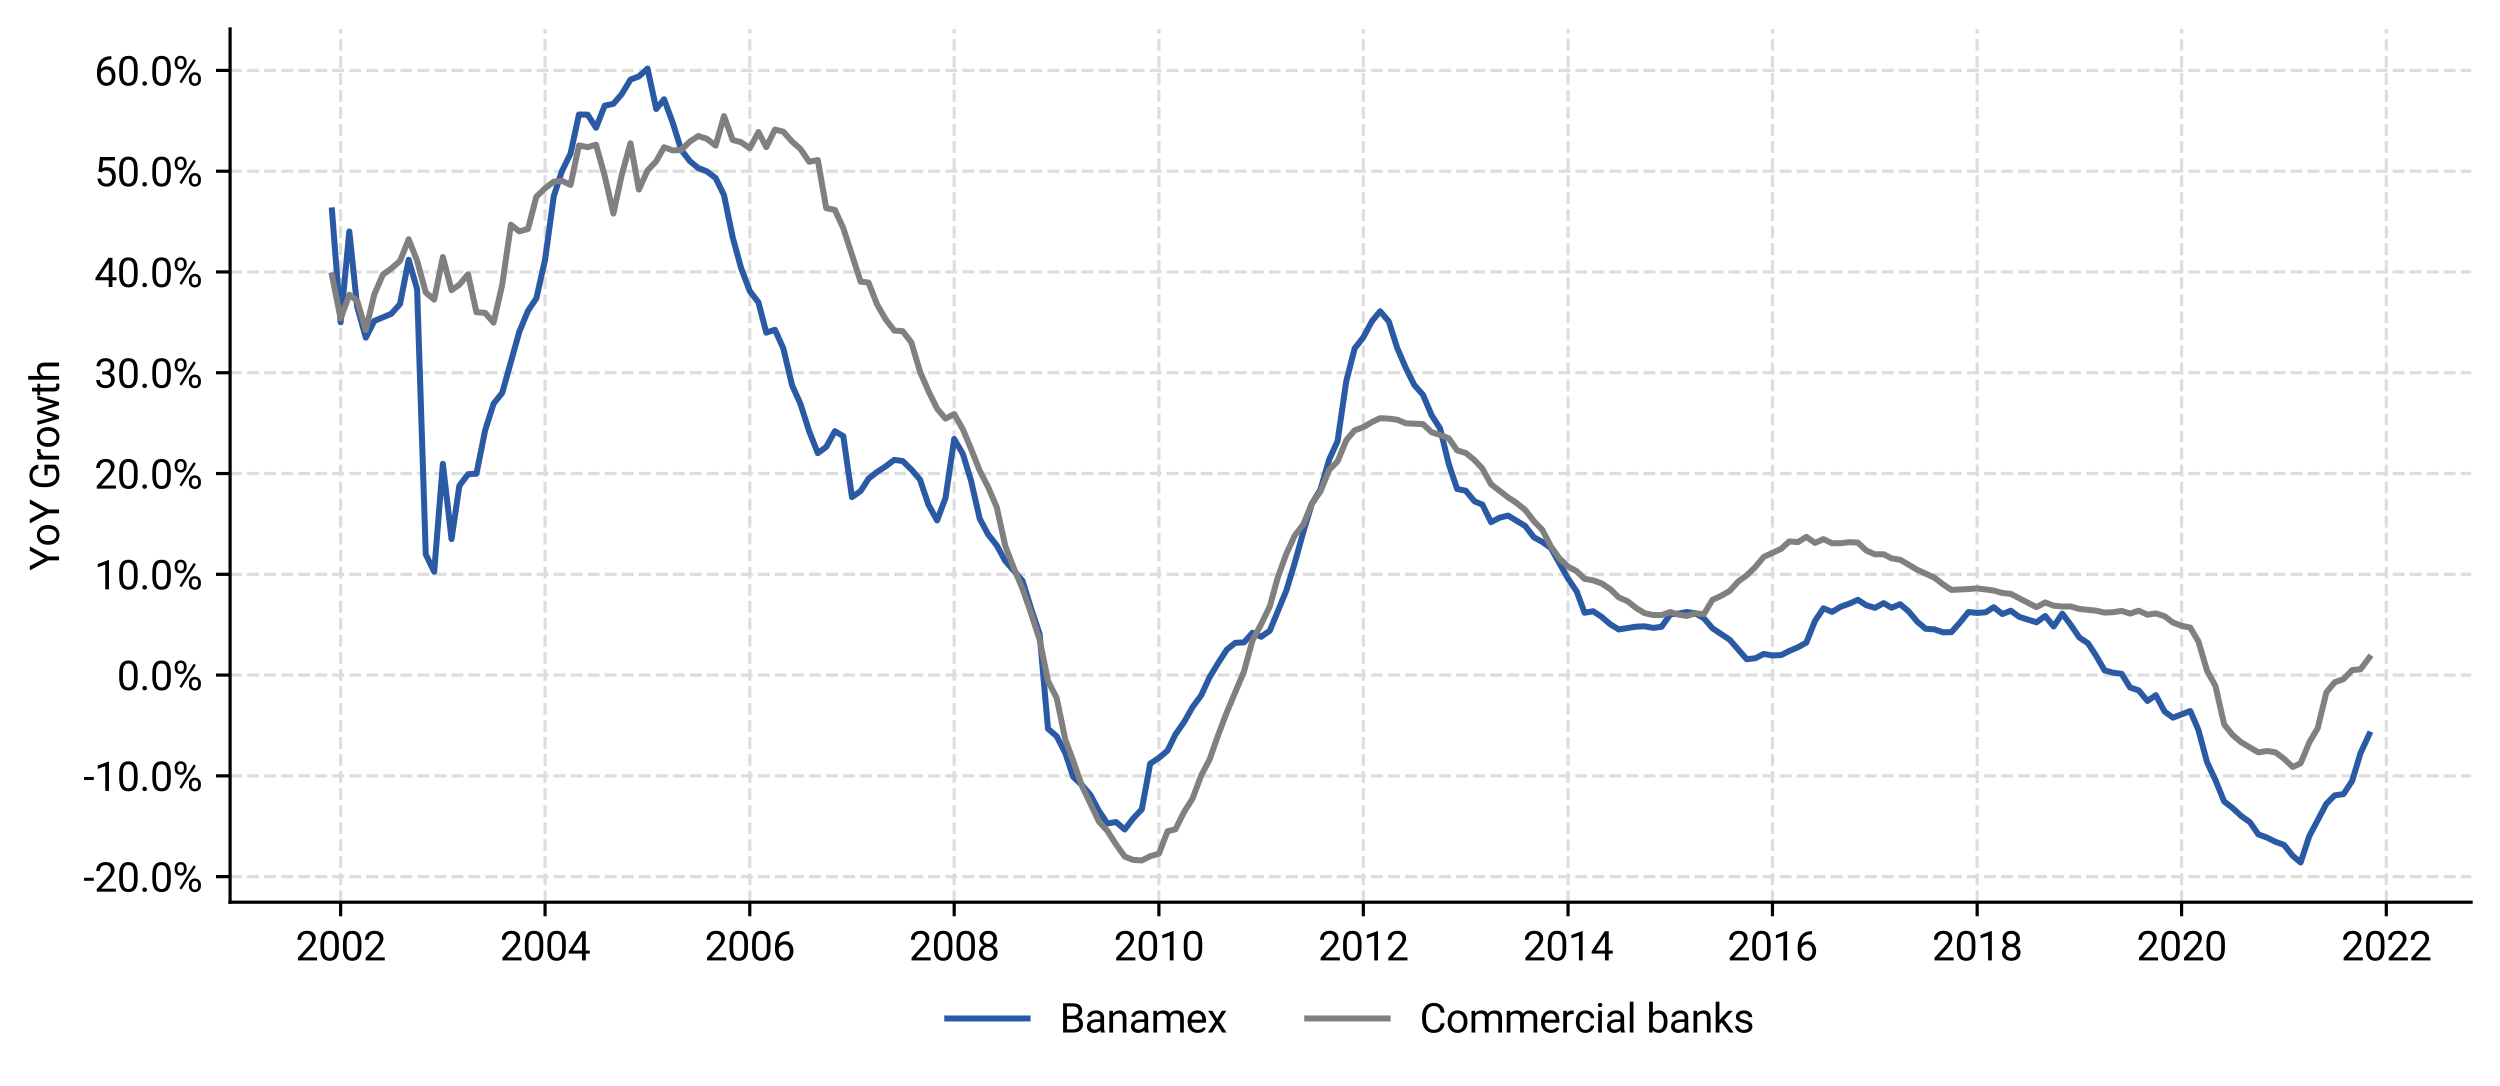 <?xml version="1.0" encoding="utf-8" standalone="no"?>
<!DOCTYPE svg PUBLIC "-//W3C//DTD SVG 1.1//EN"
  "http://www.w3.org/Graphics/SVG/1.1/DTD/svg11.dtd">
<svg xmlns:xlink="http://www.w3.org/1999/xlink" width="622.494pt" height="270.328pt" viewBox="0 0 622.494 270.328" xmlns="http://www.w3.org/2000/svg" version="1.1">
 <defs>
  <style type="text/css">*{stroke-linejoin: round; stroke-linecap: butt}</style>
 </defs>
 <g id="figure_1">
  <g id="patch_1">
   <path d="M 0 270.328 
L 622.494 270.328 
L 622.494 0 
L 0 0 
z
" style="fill: #ffffff"/>
  </g>
  <g id="axes_1">
   <g id="patch_2">
    <path d="M 57.294 224.64 
L 615.294 224.64 
L 615.294 7.2 
L 57.294 7.2 
z
" style="fill: #ffffff"/>
   </g>
   <g id="matplotlib.axis_1">
    <g id="xtick_1">
     <g id="line2d_1">
      <path d="M 84.819 224.64 
L 84.819 7.2 
" clip-path="url(#p7d05418f7d)" style="fill: none; stroke-dasharray: 2.96,1.28; stroke-dashoffset: 0; stroke: #dddddd; stroke-width: 0.8"/>
     </g>
     <g id="line2d_2">
      <defs>
       <path id="m2161a1b600" d="M 0 0 
L 0 3.5 
" style="stroke: #000000; stroke-width: 0.8"/>
      </defs>
      <g>
       <use xlink:href="#m2161a1b600" x="84.819" y="224.64" style="stroke: #000000; stroke-width: 0.8"/>
      </g>
     </g>
     <g id="text_1">
      <!-- 2002 -->
      <g transform="translate(73.588 239.14)scale(0.1 -0.1)">
       <defs>
        <path id="Roboto-Regular-32" d="M 3359 0 
L 378 0 
L 378 416 
L 1953 2166 
Q 2303 2563 2436 2811 
Q 2569 3059 2569 3325 
Q 2569 3681 2353 3909 
Q 2138 4138 1778 4138 
Q 1347 4138 1108 3892 
Q 869 3647 869 3209 
L 291 3209 
Q 291 3838 695 4225 
Q 1100 4613 1778 4613 
Q 2413 4613 2781 4280 
Q 3150 3947 3150 3394 
Q 3150 2722 2294 1794 
L 1075 472 
L 3359 472 
L 3359 0 
z
" transform="scale(0.016)"/>
        <path id="Roboto-Regular-30" d="M 3231 1941 
Q 3231 925 2884 431 
Q 2538 -63 1800 -63 
Q 1072 -63 722 420 
Q 372 903 359 1863 
L 359 2634 
Q 359 3638 706 4125 
Q 1053 4613 1794 4613 
Q 2528 4613 2875 4142 
Q 3222 3672 3231 2691 
L 3231 1941 
z
M 2653 2731 
Q 2653 3466 2447 3802 
Q 2241 4138 1794 4138 
Q 1350 4138 1147 3803 
Q 944 3469 938 2775 
L 938 1850 
Q 938 1113 1152 761 
Q 1366 409 1800 409 
Q 2228 409 2436 740 
Q 2644 1072 2653 1784 
L 2653 2731 
z
" transform="scale(0.016)"/>
       </defs>
       <use xlink:href="#Roboto-Regular-32"/>
       <use xlink:href="#Roboto-Regular-30" x="56.152"/>
       <use xlink:href="#Roboto-Regular-30" x="112.305"/>
       <use xlink:href="#Roboto-Regular-32" x="168.457"/>
      </g>
     </g>
    </g>
    <g id="xtick_2">
     <g id="line2d_3">
      <path d="M 135.721 224.64 
L 135.721 7.2 
" clip-path="url(#p7d05418f7d)" style="fill: none; stroke-dasharray: 2.96,1.28; stroke-dashoffset: 0; stroke: #dddddd; stroke-width: 0.8"/>
     </g>
     <g id="line2d_4">
      <g>
       <use xlink:href="#m2161a1b600" x="135.721" y="224.64" style="stroke: #000000; stroke-width: 0.8"/>
      </g>
     </g>
     <g id="text_2">
      <!-- 2004 -->
      <g transform="translate(124.489 239.14)scale(0.1 -0.1)">
       <defs>
        <path id="Roboto-Regular-34" d="M 2819 1528 
L 3450 1528 
L 3450 1056 
L 2819 1056 
L 2819 0 
L 2238 0 
L 2238 1056 
L 166 1056 
L 166 1397 
L 2203 4550 
L 2819 4550 
L 2819 1528 
z
M 822 1528 
L 2238 1528 
L 2238 3759 
L 2169 3634 
L 822 1528 
z
" transform="scale(0.016)"/>
       </defs>
       <use xlink:href="#Roboto-Regular-32"/>
       <use xlink:href="#Roboto-Regular-30" x="56.152"/>
       <use xlink:href="#Roboto-Regular-30" x="112.305"/>
       <use xlink:href="#Roboto-Regular-34" x="168.457"/>
      </g>
     </g>
    </g>
    <g id="xtick_3">
     <g id="line2d_5">
      <path d="M 186.692 224.64 
L 186.692 7.2 
" clip-path="url(#p7d05418f7d)" style="fill: none; stroke-dasharray: 2.96,1.28; stroke-dashoffset: 0; stroke: #dddddd; stroke-width: 0.8"/>
     </g>
     <g id="line2d_6">
      <g>
       <use xlink:href="#m2161a1b600" x="186.692" y="224.64" style="stroke: #000000; stroke-width: 0.8"/>
      </g>
     </g>
     <g id="text_3">
      <!-- 2006 -->
      <g transform="translate(175.461 239.14)scale(0.1 -0.1)">
       <defs>
        <path id="Roboto-Regular-36" d="M 2647 4553 
L 2647 4063 
L 2541 4063 
Q 1866 4050 1466 3662 
Q 1066 3275 1003 2572 
Q 1363 2984 1984 2984 
Q 2578 2984 2933 2565 
Q 3288 2147 3288 1484 
Q 3288 781 2905 359 
Q 2522 -63 1878 -63 
Q 1225 -63 819 439 
Q 413 941 413 1731 
L 413 1953 
Q 413 3209 948 3873 
Q 1484 4538 2544 4553 
L 2647 4553 
z
M 1888 2503 
Q 1591 2503 1341 2325 
Q 1091 2147 994 1878 
L 994 1666 
Q 994 1103 1247 759 
Q 1500 416 1878 416 
Q 2269 416 2492 703 
Q 2716 991 2716 1456 
Q 2716 1925 2489 2214 
Q 2263 2503 1888 2503 
z
" transform="scale(0.016)"/>
       </defs>
       <use xlink:href="#Roboto-Regular-32"/>
       <use xlink:href="#Roboto-Regular-30" x="56.152"/>
       <use xlink:href="#Roboto-Regular-30" x="112.305"/>
       <use xlink:href="#Roboto-Regular-36" x="168.457"/>
      </g>
     </g>
    </g>
    <g id="xtick_4">
     <g id="line2d_7">
      <path d="M 237.593 224.64 
L 237.593 7.2 
" clip-path="url(#p7d05418f7d)" style="fill: none; stroke-dasharray: 2.96,1.28; stroke-dashoffset: 0; stroke: #dddddd; stroke-width: 0.8"/>
     </g>
     <g id="line2d_8">
      <g>
       <use xlink:href="#m2161a1b600" x="237.593" y="224.64" style="stroke: #000000; stroke-width: 0.8"/>
      </g>
     </g>
     <g id="text_4">
      <!-- 2008 -->
      <g transform="translate(226.362 239.14)scale(0.1 -0.1)">
       <defs>
        <path id="Roboto-Regular-38" d="M 3138 3363 
Q 3138 3022 2958 2756 
Q 2778 2491 2472 2341 
Q 2828 2188 3036 1894 
Q 3244 1600 3244 1228 
Q 3244 638 2845 287 
Q 2447 -63 1797 -63 
Q 1141 -63 745 289 
Q 350 641 350 1228 
Q 350 1597 551 1894 
Q 753 2191 1109 2344 
Q 806 2494 631 2759 
Q 456 3025 456 3363 
Q 456 3938 825 4275 
Q 1194 4613 1797 4613 
Q 2397 4613 2767 4275 
Q 3138 3938 3138 3363 
z
M 2666 1241 
Q 2666 1622 2423 1862 
Q 2181 2103 1790 2103 
Q 1400 2103 1164 1865 
Q 928 1628 928 1240 
Q 928 853 1158 631 
Q 1388 409 1797 409 
Q 2203 409 2434 632 
Q 2666 856 2666 1241 
z
M 1797 4138 
Q 1456 4138 1245 3927 
Q 1034 3716 1034 3353 
Q 1034 3006 1242 2792 
Q 1450 2578 1797 2578 
Q 2144 2578 2351 2792 
Q 2559 3006 2559 3353 
Q 2559 3700 2343 3919 
Q 2128 4138 1797 4138 
z
" transform="scale(0.016)"/>
       </defs>
       <use xlink:href="#Roboto-Regular-32"/>
       <use xlink:href="#Roboto-Regular-30" x="56.152"/>
       <use xlink:href="#Roboto-Regular-30" x="112.305"/>
       <use xlink:href="#Roboto-Regular-38" x="168.457"/>
      </g>
     </g>
    </g>
    <g id="xtick_5">
     <g id="line2d_9">
      <path d="M 288.565 224.64 
L 288.565 7.2 
" clip-path="url(#p7d05418f7d)" style="fill: none; stroke-dasharray: 2.96,1.28; stroke-dashoffset: 0; stroke: #dddddd; stroke-width: 0.8"/>
     </g>
     <g id="line2d_10">
      <g>
       <use xlink:href="#m2161a1b600" x="288.565" y="224.64" style="stroke: #000000; stroke-width: 0.8"/>
      </g>
     </g>
     <g id="text_5">
      <!-- 2010 -->
      <g transform="translate(277.334 239.14)scale(0.1 -0.1)">
       <defs>
        <path id="Roboto-Regular-31" d="M 2278 0 
L 1697 0 
L 1697 3853 
L 531 3425 
L 531 3950 
L 2188 4572 
L 2278 4572 
L 2278 0 
z
" transform="scale(0.016)"/>
       </defs>
       <use xlink:href="#Roboto-Regular-32"/>
       <use xlink:href="#Roboto-Regular-30" x="56.152"/>
       <use xlink:href="#Roboto-Regular-31" x="112.305"/>
       <use xlink:href="#Roboto-Regular-30" x="168.457"/>
      </g>
     </g>
    </g>
    <g id="xtick_6">
     <g id="line2d_11">
      <path d="M 339.466 224.64 
L 339.466 7.2 
" clip-path="url(#p7d05418f7d)" style="fill: none; stroke-dasharray: 2.96,1.28; stroke-dashoffset: 0; stroke: #dddddd; stroke-width: 0.8"/>
     </g>
     <g id="line2d_12">
      <g>
       <use xlink:href="#m2161a1b600" x="339.466" y="224.64" style="stroke: #000000; stroke-width: 0.8"/>
      </g>
     </g>
     <g id="text_6">
      <!-- 2012 -->
      <g transform="translate(328.235 239.14)scale(0.1 -0.1)">
       <use xlink:href="#Roboto-Regular-32"/>
       <use xlink:href="#Roboto-Regular-30" x="56.152"/>
       <use xlink:href="#Roboto-Regular-31" x="112.305"/>
       <use xlink:href="#Roboto-Regular-32" x="168.457"/>
      </g>
     </g>
    </g>
    <g id="xtick_7">
     <g id="line2d_13">
      <path d="M 390.438 224.64 
L 390.438 7.2 
" clip-path="url(#p7d05418f7d)" style="fill: none; stroke-dasharray: 2.96,1.28; stroke-dashoffset: 0; stroke: #dddddd; stroke-width: 0.8"/>
     </g>
     <g id="line2d_14">
      <g>
       <use xlink:href="#m2161a1b600" x="390.438" y="224.64" style="stroke: #000000; stroke-width: 0.8"/>
      </g>
     </g>
     <g id="text_7">
      <!-- 2014 -->
      <g transform="translate(379.206 239.14)scale(0.1 -0.1)">
       <use xlink:href="#Roboto-Regular-32"/>
       <use xlink:href="#Roboto-Regular-30" x="56.152"/>
       <use xlink:href="#Roboto-Regular-31" x="112.305"/>
       <use xlink:href="#Roboto-Regular-34" x="168.457"/>
      </g>
     </g>
    </g>
    <g id="xtick_8">
     <g id="line2d_15">
      <path d="M 441.339 224.64 
L 441.339 7.2 
" clip-path="url(#p7d05418f7d)" style="fill: none; stroke-dasharray: 2.96,1.28; stroke-dashoffset: 0; stroke: #dddddd; stroke-width: 0.8"/>
     </g>
     <g id="line2d_16">
      <g>
       <use xlink:href="#m2161a1b600" x="441.339" y="224.64" style="stroke: #000000; stroke-width: 0.8"/>
      </g>
     </g>
     <g id="text_8">
      <!-- 2016 -->
      <g transform="translate(430.108 239.14)scale(0.1 -0.1)">
       <use xlink:href="#Roboto-Regular-32"/>
       <use xlink:href="#Roboto-Regular-30" x="56.152"/>
       <use xlink:href="#Roboto-Regular-31" x="112.305"/>
       <use xlink:href="#Roboto-Regular-36" x="168.457"/>
      </g>
     </g>
    </g>
    <g id="xtick_9">
     <g id="line2d_17">
      <path d="M 492.311 224.64 
L 492.311 7.2 
" clip-path="url(#p7d05418f7d)" style="fill: none; stroke-dasharray: 2.96,1.28; stroke-dashoffset: 0; stroke: #dddddd; stroke-width: 0.8"/>
     </g>
     <g id="line2d_18">
      <g>
       <use xlink:href="#m2161a1b600" x="492.311" y="224.64" style="stroke: #000000; stroke-width: 0.8"/>
      </g>
     </g>
     <g id="text_9">
      <!-- 2018 -->
      <g transform="translate(481.079 239.14)scale(0.1 -0.1)">
       <use xlink:href="#Roboto-Regular-32"/>
       <use xlink:href="#Roboto-Regular-30" x="56.152"/>
       <use xlink:href="#Roboto-Regular-31" x="112.305"/>
       <use xlink:href="#Roboto-Regular-38" x="168.457"/>
      </g>
     </g>
    </g>
    <g id="xtick_10">
     <g id="line2d_19">
      <path d="M 543.212 224.64 
L 543.212 7.2 
" clip-path="url(#p7d05418f7d)" style="fill: none; stroke-dasharray: 2.96,1.28; stroke-dashoffset: 0; stroke: #dddddd; stroke-width: 0.8"/>
     </g>
     <g id="line2d_20">
      <g>
       <use xlink:href="#m2161a1b600" x="543.212" y="224.64" style="stroke: #000000; stroke-width: 0.8"/>
      </g>
     </g>
     <g id="text_10">
      <!-- 2020 -->
      <g transform="translate(531.981 239.14)scale(0.1 -0.1)">
       <use xlink:href="#Roboto-Regular-32"/>
       <use xlink:href="#Roboto-Regular-30" x="56.152"/>
       <use xlink:href="#Roboto-Regular-32" x="112.305"/>
       <use xlink:href="#Roboto-Regular-30" x="168.457"/>
      </g>
     </g>
    </g>
    <g id="xtick_11">
     <g id="line2d_21">
      <path d="M 594.184 224.64 
L 594.184 7.2 
" clip-path="url(#p7d05418f7d)" style="fill: none; stroke-dasharray: 2.96,1.28; stroke-dashoffset: 0; stroke: #dddddd; stroke-width: 0.8"/>
     </g>
     <g id="line2d_22">
      <g>
       <use xlink:href="#m2161a1b600" x="594.184" y="224.64" style="stroke: #000000; stroke-width: 0.8"/>
      </g>
     </g>
     <g id="text_11">
      <!-- 2022 -->
      <g transform="translate(582.952 239.14)scale(0.1 -0.1)">
       <use xlink:href="#Roboto-Regular-32"/>
       <use xlink:href="#Roboto-Regular-30" x="56.152"/>
       <use xlink:href="#Roboto-Regular-32" x="112.305"/>
       <use xlink:href="#Roboto-Regular-32" x="168.457"/>
      </g>
     </g>
    </g>
   </g>
   <g id="matplotlib.axis_2">
    <g id="ytick_1">
     <g id="line2d_23">
      <path d="M 57.294 218.28 
L 615.294 218.28 
" clip-path="url(#p7d05418f7d)" style="fill: none; stroke-dasharray: 2.96,1.28; stroke-dashoffset: 0; stroke: #dddddd; stroke-width: 0.8"/>
     </g>
     <g id="line2d_24">
      <defs>
       <path id="m85441bd2d7" d="M 0 0 
L -3.5 0 
" style="stroke: #000000; stroke-width: 0.8"/>
      </defs>
      <g>
       <use xlink:href="#m85441bd2d7" x="57.294" y="218.28" style="stroke: #000000; stroke-width: 0.8"/>
      </g>
     </g>
     <g id="text_12">
      <!-- -20.0% -->
      <g transform="translate(20.731 222.03)scale(0.1 -0.1)">
       <defs>
        <path id="Roboto-Regular-2d" d="M 1641 1697 
L 116 1697 
L 116 2169 
L 1641 2169 
L 1641 1697 
z
" transform="scale(0.016)"/>
        <path id="Roboto-Regular-2e" d="M 450 303 
Q 450 453 539 553 
Q 628 653 806 653 
Q 984 653 1076 553 
Q 1169 453 1169 303 
Q 1169 159 1076 62 
Q 984 -34 806 -34 
Q 628 -34 539 62 
Q 450 159 450 303 
z
" transform="scale(0.016)"/>
        <path id="Roboto-Regular-25" d="M 328 3675 
Q 328 4084 589 4350 
Q 850 4616 1259 4616 
Q 1675 4616 1933 4348 
Q 2191 4081 2191 3656 
L 2191 3434 
Q 2191 3022 1930 2761 
Q 1669 2500 1266 2500 
Q 859 2500 593 2761 
Q 328 3022 328 3456 
L 328 3675 
z
M 759 3434 
Q 759 3191 896 3033 
Q 1034 2875 1266 2875 
Q 1488 2875 1623 3028 
Q 1759 3181 1759 3447 
L 1759 3675 
Q 1759 3919 1625 4078 
Q 1491 4238 1259 4238 
Q 1028 4238 893 4078 
Q 759 3919 759 3663 
L 759 3434 
z
M 2544 1116 
Q 2544 1525 2805 1789 
Q 3066 2053 3475 2053 
Q 3884 2053 4146 1790 
Q 4409 1528 4409 1094 
L 4409 872 
Q 4409 463 4148 198 
Q 3888 -66 3481 -66 
Q 3075 -66 2809 195 
Q 2544 456 2544 891 
L 2544 1116 
z
M 2975 872 
Q 2975 625 3112 467 
Q 3250 309 3481 309 
Q 3706 309 3840 464 
Q 3975 619 3975 884 
L 3975 1116 
Q 3975 1363 3839 1519 
Q 3703 1675 3475 1675 
Q 3253 1675 3114 1520 
Q 2975 1366 2975 1103 
L 2975 872 
z
M 1397 344 
L 1069 550 
L 3291 4106 
L 3619 3900 
L 1397 344 
z
" transform="scale(0.016)"/>
       </defs>
       <use xlink:href="#Roboto-Regular-2d"/>
       <use xlink:href="#Roboto-Regular-32" x="27.588"/>
       <use xlink:href="#Roboto-Regular-30" x="83.74"/>
       <use xlink:href="#Roboto-Regular-2e" x="139.893"/>
       <use xlink:href="#Roboto-Regular-30" x="166.211"/>
       <use xlink:href="#Roboto-Regular-25" x="222.363"/>
      </g>
     </g>
    </g>
    <g id="ytick_2">
     <g id="line2d_25">
      <path d="M 57.294 193.186 
L 615.294 193.186 
" clip-path="url(#p7d05418f7d)" style="fill: none; stroke-dasharray: 2.96,1.28; stroke-dashoffset: 0; stroke: #dddddd; stroke-width: 0.8"/>
     </g>
     <g id="line2d_26">
      <g>
       <use xlink:href="#m85441bd2d7" x="57.294" y="193.186" style="stroke: #000000; stroke-width: 0.8"/>
      </g>
     </g>
     <g id="text_13">
      <!-- -10.0% -->
      <g transform="translate(20.731 196.936)scale(0.1 -0.1)">
       <use xlink:href="#Roboto-Regular-2d"/>
       <use xlink:href="#Roboto-Regular-31" x="27.588"/>
       <use xlink:href="#Roboto-Regular-30" x="83.74"/>
       <use xlink:href="#Roboto-Regular-2e" x="139.893"/>
       <use xlink:href="#Roboto-Regular-30" x="166.211"/>
       <use xlink:href="#Roboto-Regular-25" x="222.363"/>
      </g>
     </g>
    </g>
    <g id="ytick_3">
     <g id="line2d_27">
      <path d="M 57.294 168.092 
L 615.294 168.092 
" clip-path="url(#p7d05418f7d)" style="fill: none; stroke-dasharray: 2.96,1.28; stroke-dashoffset: 0; stroke: #dddddd; stroke-width: 0.8"/>
     </g>
     <g id="line2d_28">
      <g>
       <use xlink:href="#m85441bd2d7" x="57.294" y="168.092" style="stroke: #000000; stroke-width: 0.8"/>
      </g>
     </g>
     <g id="text_14">
      <!-- 0.0% -->
      <g transform="translate(29.106 171.842)scale(0.1 -0.1)">
       <use xlink:href="#Roboto-Regular-30"/>
       <use xlink:href="#Roboto-Regular-2e" x="56.152"/>
       <use xlink:href="#Roboto-Regular-30" x="82.471"/>
       <use xlink:href="#Roboto-Regular-25" x="138.623"/>
      </g>
     </g>
    </g>
    <g id="ytick_4">
     <g id="line2d_29">
      <path d="M 57.294 142.999 
L 615.294 142.999 
" clip-path="url(#p7d05418f7d)" style="fill: none; stroke-dasharray: 2.96,1.28; stroke-dashoffset: 0; stroke: #dddddd; stroke-width: 0.8"/>
     </g>
     <g id="line2d_30">
      <g>
       <use xlink:href="#m85441bd2d7" x="57.294" y="142.999" style="stroke: #000000; stroke-width: 0.8"/>
      </g>
     </g>
     <g id="text_15">
      <!-- 10.0% -->
      <g transform="translate(23.491 146.749)scale(0.1 -0.1)">
       <use xlink:href="#Roboto-Regular-31"/>
       <use xlink:href="#Roboto-Regular-30" x="56.152"/>
       <use xlink:href="#Roboto-Regular-2e" x="112.305"/>
       <use xlink:href="#Roboto-Regular-30" x="138.623"/>
       <use xlink:href="#Roboto-Regular-25" x="194.775"/>
      </g>
     </g>
    </g>
    <g id="ytick_5">
     <g id="line2d_31">
      <path d="M 57.294 117.905 
L 615.294 117.905 
" clip-path="url(#p7d05418f7d)" style="fill: none; stroke-dasharray: 2.96,1.28; stroke-dashoffset: 0; stroke: #dddddd; stroke-width: 0.8"/>
     </g>
     <g id="line2d_32">
      <g>
       <use xlink:href="#m85441bd2d7" x="57.294" y="117.905" style="stroke: #000000; stroke-width: 0.8"/>
      </g>
     </g>
     <g id="text_16">
      <!-- 20.0% -->
      <g transform="translate(23.491 121.655)scale(0.1 -0.1)">
       <use xlink:href="#Roboto-Regular-32"/>
       <use xlink:href="#Roboto-Regular-30" x="56.152"/>
       <use xlink:href="#Roboto-Regular-2e" x="112.305"/>
       <use xlink:href="#Roboto-Regular-30" x="138.623"/>
       <use xlink:href="#Roboto-Regular-25" x="194.775"/>
      </g>
     </g>
    </g>
    <g id="ytick_6">
     <g id="line2d_33">
      <path d="M 57.294 92.812 
L 615.294 92.812 
" clip-path="url(#p7d05418f7d)" style="fill: none; stroke-dasharray: 2.96,1.28; stroke-dashoffset: 0; stroke: #dddddd; stroke-width: 0.8"/>
     </g>
     <g id="line2d_34">
      <g>
       <use xlink:href="#m85441bd2d7" x="57.294" y="92.812" style="stroke: #000000; stroke-width: 0.8"/>
      </g>
     </g>
     <g id="text_17">
      <!-- 30.0% -->
      <g transform="translate(23.491 96.562)scale(0.1 -0.1)">
       <defs>
        <path id="Roboto-Regular-33" d="M 1219 2556 
L 1653 2556 
Q 2063 2563 2297 2772 
Q 2531 2981 2531 3338 
Q 2531 4138 1734 4138 
Q 1359 4138 1136 3923 
Q 913 3709 913 3356 
L 334 3356 
Q 334 3897 729 4255 
Q 1125 4613 1734 4613 
Q 2378 4613 2743 4272 
Q 3109 3931 3109 3325 
Q 3109 3028 2917 2750 
Q 2725 2472 2394 2334 
Q 2769 2216 2973 1941 
Q 3178 1666 3178 1269 
Q 3178 656 2778 296 
Q 2378 -63 1737 -63 
Q 1097 -63 695 284 
Q 294 631 294 1200 
L 875 1200 
Q 875 841 1109 625 
Q 1344 409 1738 409 
Q 2156 409 2378 628 
Q 2600 847 2600 1256 
Q 2600 1653 2356 1865 
Q 2113 2078 1653 2084 
L 1219 2084 
L 1219 2556 
z
" transform="scale(0.016)"/>
       </defs>
       <use xlink:href="#Roboto-Regular-33"/>
       <use xlink:href="#Roboto-Regular-30" x="56.152"/>
       <use xlink:href="#Roboto-Regular-2e" x="112.305"/>
       <use xlink:href="#Roboto-Regular-30" x="138.623"/>
       <use xlink:href="#Roboto-Regular-25" x="194.775"/>
      </g>
     </g>
    </g>
    <g id="ytick_7">
     <g id="line2d_35">
      <path d="M 57.294 67.718 
L 615.294 67.718 
" clip-path="url(#p7d05418f7d)" style="fill: none; stroke-dasharray: 2.96,1.28; stroke-dashoffset: 0; stroke: #dddddd; stroke-width: 0.8"/>
     </g>
     <g id="line2d_36">
      <g>
       <use xlink:href="#m85441bd2d7" x="57.294" y="67.718" style="stroke: #000000; stroke-width: 0.8"/>
      </g>
     </g>
     <g id="text_18">
      <!-- 40.0% -->
      <g transform="translate(23.491 71.468)scale(0.1 -0.1)">
       <use xlink:href="#Roboto-Regular-34"/>
       <use xlink:href="#Roboto-Regular-30" x="56.152"/>
       <use xlink:href="#Roboto-Regular-2e" x="112.305"/>
       <use xlink:href="#Roboto-Regular-30" x="138.623"/>
       <use xlink:href="#Roboto-Regular-25" x="194.775"/>
      </g>
     </g>
    </g>
    <g id="ytick_8">
     <g id="line2d_37">
      <path d="M 57.294 42.624 
L 615.294 42.624 
" clip-path="url(#p7d05418f7d)" style="fill: none; stroke-dasharray: 2.96,1.28; stroke-dashoffset: 0; stroke: #dddddd; stroke-width: 0.8"/>
     </g>
     <g id="line2d_38">
      <g>
       <use xlink:href="#m85441bd2d7" x="57.294" y="42.624" style="stroke: #000000; stroke-width: 0.8"/>
      </g>
     </g>
     <g id="text_19">
      <!-- 50.0% -->
      <g transform="translate(23.491 46.374)scale(0.1 -0.1)">
       <defs>
        <path id="Roboto-Regular-35" d="M 644 2281 
L 875 4550 
L 3206 4550 
L 3206 4016 
L 1366 4016 
L 1228 2775 
Q 1563 2972 1988 2972 
Q 2609 2972 2975 2561 
Q 3341 2150 3341 1450 
Q 3341 747 2961 342 
Q 2581 -63 1900 -63 
Q 1297 -63 915 271 
Q 534 606 481 1197 
L 1028 1197 
Q 1081 806 1306 607 
Q 1531 409 1900 409 
Q 2303 409 2533 684 
Q 2763 959 2763 1444 
Q 2763 1900 2514 2176 
Q 2266 2453 1853 2453 
Q 1475 2453 1259 2288 
L 1106 2163 
L 644 2281 
z
" transform="scale(0.016)"/>
       </defs>
       <use xlink:href="#Roboto-Regular-35"/>
       <use xlink:href="#Roboto-Regular-30" x="56.152"/>
       <use xlink:href="#Roboto-Regular-2e" x="112.305"/>
       <use xlink:href="#Roboto-Regular-30" x="138.623"/>
       <use xlink:href="#Roboto-Regular-25" x="194.775"/>
      </g>
     </g>
    </g>
    <g id="ytick_9">
     <g id="line2d_39">
      <path d="M 57.294 17.531 
L 615.294 17.531 
" clip-path="url(#p7d05418f7d)" style="fill: none; stroke-dasharray: 2.96,1.28; stroke-dashoffset: 0; stroke: #dddddd; stroke-width: 0.8"/>
     </g>
     <g id="line2d_40">
      <g>
       <use xlink:href="#m85441bd2d7" x="57.294" y="17.531" style="stroke: #000000; stroke-width: 0.8"/>
      </g>
     </g>
     <g id="text_20">
      <!-- 60.0% -->
      <g transform="translate(23.491 21.281)scale(0.1 -0.1)">
       <use xlink:href="#Roboto-Regular-36"/>
       <use xlink:href="#Roboto-Regular-30" x="56.152"/>
       <use xlink:href="#Roboto-Regular-2e" x="112.305"/>
       <use xlink:href="#Roboto-Regular-30" x="138.623"/>
       <use xlink:href="#Roboto-Regular-25" x="194.775"/>
      </g>
     </g>
    </g>
    <g id="text_21">
     <!-- YoY Growth -->
     <g transform="translate(14.7 142.109)rotate(-90)scale(0.1 -0.1)">
      <defs>
       <path id="Roboto-Regular-59" d="M 1916 2266 
L 3103 4550 
L 3784 4550 
L 2216 1697 
L 2216 0 
L 1616 0 
L 1616 1697 
L 47 4550 
L 734 4550 
L 1916 2266 
z
" transform="scale(0.016)"/>
       <path id="Roboto-Regular-6f" d="M 284 1722 
Q 284 2219 479 2616 
Q 675 3013 1023 3228 
Q 1372 3444 1819 3444 
Q 2509 3444 2936 2966 
Q 3363 2488 3363 1694 
L 3363 1653 
Q 3363 1159 3173 767 
Q 2984 375 2632 156 
Q 2281 -63 1825 -63 
Q 1138 -63 711 415 
Q 284 894 284 1681 
L 284 1722 
z
M 866 1653 
Q 866 1091 1127 750 
Q 1388 409 1825 409 
Q 2266 409 2525 754 
Q 2784 1100 2784 1722 
Q 2784 2278 2520 2623 
Q 2256 2969 1819 2969 
Q 1391 2969 1128 2628 
Q 866 2288 866 1653 
z
" transform="scale(0.016)"/>
       <path id="Roboto-Regular-20" transform="scale(0.016)"/>
       <path id="Roboto-Regular-47" d="M 3888 597 
Q 3656 266 3242 101 
Q 2828 -63 2278 -63 
Q 1722 -63 1290 198 
Q 859 459 623 940 
Q 388 1422 381 2056 
L 381 2453 
Q 381 3481 861 4047 
Q 1341 4613 2209 4613 
Q 2922 4613 3356 4248 
Q 3791 3884 3888 3216 
L 3288 3216 
Q 3119 4119 2213 4119 
Q 1609 4119 1298 3695 
Q 988 3272 984 2469 
L 984 2097 
Q 984 1331 1334 879 
Q 1684 428 2281 428 
Q 2619 428 2872 503 
Q 3125 578 3291 756 
L 3291 1778 
L 2238 1778 
L 2238 2266 
L 3888 2266 
L 3888 597 
z
" transform="scale(0.016)"/>
       <path id="Roboto-Regular-72" d="M 2072 2863 
Q 1941 2884 1788 2884 
Q 1219 2884 1016 2400 
L 1016 0 
L 438 0 
L 438 3381 
L 1000 3381 
L 1009 2991 
Q 1294 3444 1816 3444 
Q 1984 3444 2072 3400 
L 2072 2863 
z
" transform="scale(0.016)"/>
       <path id="Roboto-Regular-77" d="M 3431 797 
L 4081 3381 
L 4659 3381 
L 3675 0 
L 3206 0 
L 2384 2563 
L 1584 0 
L 1116 0 
L 134 3381 
L 709 3381 
L 1375 850 
L 2163 3381 
L 2628 3381 
L 3431 797 
z
" transform="scale(0.016)"/>
       <path id="Roboto-Regular-74" d="M 1222 4200 
L 1222 3381 
L 1853 3381 
L 1853 2934 
L 1222 2934 
L 1222 838 
Q 1222 634 1306 532 
Q 1391 431 1594 431 
Q 1694 431 1869 469 
L 1869 0 
Q 1641 -63 1425 -63 
Q 1038 -63 841 171 
Q 644 406 644 838 
L 644 2934 
L 28 2934 
L 28 3381 
L 644 3381 
L 644 4200 
L 1222 4200 
z
" transform="scale(0.016)"/>
       <path id="Roboto-Regular-68" d="M 1016 2972 
Q 1400 3444 2016 3444 
Q 3088 3444 3097 2234 
L 3097 0 
L 2519 0 
L 2519 2238 
Q 2516 2603 2352 2778 
Q 2188 2953 1841 2953 
Q 1559 2953 1346 2803 
Q 1134 2653 1016 2409 
L 1016 0 
L 438 0 
L 438 4800 
L 1016 4800 
L 1016 2972 
z
" transform="scale(0.016)"/>
      </defs>
      <use xlink:href="#Roboto-Regular-59"/>
      <use xlink:href="#Roboto-Regular-6f" x="60.059"/>
      <use xlink:href="#Roboto-Regular-59" x="117.09"/>
      <use xlink:href="#Roboto-Regular-20" x="177.148"/>
      <use xlink:href="#Roboto-Regular-47" x="201.904"/>
      <use xlink:href="#Roboto-Regular-72" x="270.02"/>
      <use xlink:href="#Roboto-Regular-6f" x="303.857"/>
      <use xlink:href="#Roboto-Regular-77" x="360.889"/>
      <use xlink:href="#Roboto-Regular-74" x="436.035"/>
      <use xlink:href="#Roboto-Regular-68" x="468.701"/>
     </g>
    </g>
   </g>
   <g id="line2d_41">
    <path d="M 82.657 52.396 
L 84.819 80.245 
L 86.981 57.642 
L 88.933 76.36 
L 91.094 84.077 
L 93.186 79.912 
L 97.44 78.132 
L 99.601 75.699 
L 101.763 64.684 
L 103.855 72.013 
L 106.016 138.032 
L 108.108 142.366 
L 110.27 115.497 
L 112.431 134.221 
L 114.384 120.94 
L 116.545 118.07 
L 118.637 117.955 
L 120.799 107.155 
L 122.891 100.541 
L 125.052 97.816 
L 129.306 82.617 
L 131.467 77.385 
L 133.559 74.262 
L 135.721 64.647 
L 137.882 48.886 
L 139.904 42.65 
L 142.066 38.232 
L 144.158 28.518 
L 146.319 28.547 
L 148.411 31.803 
L 150.573 26.311 
L 152.734 25.852 
L 154.826 23.421 
L 156.988 19.814 
L 159.08 19.03 
L 161.241 17.084 
L 163.403 27.146 
L 165.355 24.718 
L 167.517 30.577 
L 169.608 37.293 
L 171.77 40.117 
L 173.862 41.842 
L 176.023 42.676 
L 178.185 44.319 
L 180.277 48.586 
L 182.438 59.104 
L 184.53 66.751 
L 186.692 72.483 
L 188.853 75.295 
L 190.806 82.835 
L 192.967 82.115 
L 195.059 86.782 
L 197.221 95.921 
L 199.313 100.569 
L 201.474 107.361 
L 203.636 112.826 
L 205.728 111.279 
L 207.889 107.366 
L 209.981 108.602 
L 212.143 123.788 
L 214.304 122.258 
L 216.257 119.19 
L 218.418 117.501 
L 220.51 116.132 
L 222.672 114.509 
L 224.763 114.799 
L 226.925 116.899 
L 229.087 119.432 
L 231.178 125.681 
L 233.34 129.588 
L 235.432 123.96 
L 237.593 109.309 
L 239.755 113.03 
L 241.777 119.655 
L 243.939 129.133 
L 246.031 133.054 
L 248.192 135.799 
L 250.284 139.64 
L 254.607 144.629 
L 256.699 151.393 
L 258.861 157.872 
L 260.952 181.457 
L 263.114 183.333 
L 265.276 187.54 
L 267.228 193.44 
L 269.39 195.472 
L 271.481 197.895 
L 273.643 201.92 
L 275.735 205.05 
L 277.896 204.688 
L 280.058 206.538 
L 282.15 203.797 
L 284.311 201.52 
L 286.403 190.131 
L 288.565 188.718 
L 290.726 186.882 
L 292.679 182.875 
L 294.84 179.77 
L 296.932 176.092 
L 299.094 173.138 
L 301.186 168.616 
L 303.347 165.055 
L 305.509 161.71 
L 307.601 160.058 
L 309.762 159.957 
L 311.854 157.563 
L 314.016 158.557 
L 316.177 157.048 
L 320.291 147.042 
L 322.383 140.185 
L 324.545 132.391 
L 326.636 125.47 
L 328.798 121.886 
L 330.96 114.429 
L 333.051 109.839 
L 335.213 94.955 
L 337.305 86.75 
L 339.466 83.991 
L 341.628 79.949 
L 343.65 77.508 
L 345.812 80.041 
L 347.903 86.668 
L 350.065 91.669 
L 352.157 95.871 
L 354.318 98.303 
L 356.48 103.407 
L 358.572 106.671 
L 360.733 115.523 
L 362.825 121.762 
L 364.987 122.198 
L 367.148 124.84 
L 369.101 125.622 
L 371.262 130.013 
L 373.354 128.924 
L 375.516 128.385 
L 379.769 130.972 
L 381.931 133.78 
L 384.023 134.929 
L 386.184 136.491 
L 390.438 144.061 
L 392.599 147.286 
L 394.552 152.571 
L 396.713 152.195 
L 398.805 153.598 
L 400.967 155.453 
L 403.059 156.73 
L 407.382 156.035 
L 409.474 155.951 
L 411.635 156.34 
L 413.727 156.073 
L 415.889 152.976 
L 418.05 152.779 
L 420.002 152.381 
L 422.164 152.744 
L 424.256 153.936 
L 426.417 156.451 
L 430.671 159.278 
L 434.924 164.144 
L 437.086 163.9 
L 439.178 162.833 
L 441.339 163.204 
L 443.501 163.113 
L 445.523 162.092 
L 447.685 161.167 
L 449.776 159.995 
L 451.938 154.578 
L 454.03 151.469 
L 456.191 152.361 
L 458.353 151.067 
L 460.445 150.317 
L 462.606 149.348 
L 464.698 150.709 
L 466.86 151.337 
L 469.021 150.181 
L 470.974 151.324 
L 473.135 150.455 
L 475.227 152.217 
L 477.389 154.794 
L 479.481 156.564 
L 481.642 156.699 
L 483.804 157.444 
L 485.896 157.398 
L 488.057 154.966 
L 490.149 152.39 
L 492.311 152.627 
L 494.472 152.446 
L 496.425 151.182 
L 498.586 152.891 
L 500.678 152.07 
L 502.84 153.627 
L 507.093 154.948 
L 509.255 153.372 
L 511.346 155.996 
L 513.508 152.791 
L 515.6 155.573 
L 517.761 158.744 
L 519.923 160.183 
L 521.875 163.202 
L 524.037 166.922 
L 526.129 167.494 
L 528.29 167.785 
L 530.382 171.192 
L 532.544 171.912 
L 534.705 174.542 
L 536.797 173.087 
L 538.959 177.163 
L 541.051 178.693 
L 545.374 177.053 
L 547.396 181.747 
L 549.557 189.804 
L 551.649 194.261 
L 553.811 199.567 
L 555.903 201.179 
L 558.064 203.184 
L 560.226 204.721 
L 562.318 207.762 
L 564.479 208.551 
L 566.571 209.599 
L 568.733 210.389 
L 570.894 213.113 
L 572.847 214.756 
L 575.008 208.19 
L 579.262 200.124 
L 581.354 198.031 
L 583.515 197.738 
L 585.677 194.453 
L 587.769 187.513 
L 589.93 182.853 
L 589.93 182.853 
" clip-path="url(#p7d05418f7d)" style="fill: none; stroke: #2b5aa5; stroke-width: 1.5; stroke-linecap: square"/>
   </g>
   <g id="line2d_42">
    <path d="M 82.657 68.538 
L 84.819 79.318 
L 86.981 73.39 
L 88.933 74.896 
L 91.094 82.153 
L 93.186 73.329 
L 95.348 68.356 
L 97.44 66.868 
L 99.601 64.973 
L 101.763 59.575 
L 103.855 64.925 
L 106.016 72.837 
L 108.108 74.599 
L 110.27 64.006 
L 112.431 72.236 
L 114.384 70.879 
L 116.545 68.303 
L 118.637 77.745 
L 120.799 77.894 
L 122.891 80.339 
L 125.052 70.904 
L 127.214 55.953 
L 129.306 57.619 
L 131.467 57.003 
L 133.559 48.961 
L 135.721 46.888 
L 137.882 45.229 
L 139.904 45.017 
L 142.066 46.044 
L 144.158 36.208 
L 146.319 36.639 
L 148.411 36.042 
L 150.573 43.803 
L 152.734 53.175 
L 154.826 43.477 
L 156.988 35.674 
L 159.08 47.204 
L 161.241 42.437 
L 163.403 40.16 
L 165.355 36.672 
L 167.517 37.454 
L 169.608 37.344 
L 171.77 35.258 
L 173.862 33.863 
L 176.023 34.579 
L 178.185 36.254 
L 180.277 28.911 
L 182.438 34.851 
L 184.53 35.416 
L 186.692 36.911 
L 188.853 32.886 
L 190.806 36.631 
L 192.967 32.248 
L 195.059 32.806 
L 197.221 35.243 
L 199.313 37.083 
L 201.474 40.267 
L 203.636 39.86 
L 205.728 51.824 
L 207.889 52.273 
L 209.981 56.812 
L 214.304 70.142 
L 216.257 70.349 
L 218.418 75.865 
L 220.51 79.486 
L 222.672 82.304 
L 224.763 82.463 
L 226.925 85.271 
L 229.087 92.559 
L 231.178 97.381 
L 233.34 101.759 
L 235.432 104.24 
L 237.593 103.105 
L 239.755 106.893 
L 241.777 111.723 
L 243.939 117.18 
L 246.031 121.268 
L 248.192 126.321 
L 250.284 135.851 
L 252.446 141.468 
L 254.607 146.611 
L 256.699 152.631 
L 258.861 159.304 
L 260.952 169.565 
L 263.114 173.826 
L 265.276 184.238 
L 267.228 189.452 
L 269.39 195.679 
L 273.643 204.584 
L 275.735 206.897 
L 277.896 210.258 
L 280.058 213.287 
L 282.15 214.108 
L 284.311 214.246 
L 286.403 213.191 
L 288.565 212.574 
L 290.726 206.964 
L 292.679 206.502 
L 294.84 202.169 
L 296.932 198.863 
L 299.094 193.094 
L 301.186 189.11 
L 303.347 182.946 
L 305.509 177.272 
L 309.762 167.162 
L 311.854 159.48 
L 314.016 155.439 
L 316.177 151.004 
L 318.13 143.877 
L 320.291 137.908 
L 322.383 133.351 
L 324.545 130.542 
L 326.636 125.409 
L 328.798 122.35 
L 330.96 117.005 
L 333.051 114.881 
L 335.213 109.627 
L 337.305 107.154 
L 339.466 106.355 
L 341.628 105.086 
L 343.65 104.126 
L 345.812 104.239 
L 347.903 104.509 
L 350.065 105.406 
L 354.318 105.589 
L 356.48 107.645 
L 358.572 108.281 
L 360.733 109.145 
L 362.825 112.153 
L 364.987 112.789 
L 367.148 114.572 
L 369.101 116.656 
L 371.262 120.57 
L 375.516 123.852 
L 377.608 125.229 
L 379.769 126.971 
L 381.931 129.764 
L 384.023 131.927 
L 386.184 136.078 
L 388.276 139.012 
L 390.438 141.091 
L 392.599 142.232 
L 394.552 144.134 
L 396.713 144.517 
L 398.805 145.278 
L 400.967 146.706 
L 403.059 148.748 
L 405.22 149.684 
L 407.382 151.376 
L 409.474 152.66 
L 411.635 153.139 
L 413.727 153.157 
L 415.889 152.395 
L 418.05 153.053 
L 420.002 153.377 
L 422.164 152.71 
L 424.256 152.918 
L 426.417 149.341 
L 428.509 148.389 
L 430.671 147.16 
L 432.832 144.784 
L 434.924 143.261 
L 437.086 141.176 
L 439.178 138.656 
L 443.501 136.663 
L 445.523 134.812 
L 447.685 134.99 
L 449.776 133.671 
L 451.938 135.187 
L 454.03 134.24 
L 456.191 135.27 
L 458.353 135.246 
L 460.445 135.007 
L 462.606 135.106 
L 464.698 137.085 
L 466.86 138.028 
L 469.021 138.005 
L 470.974 139.026 
L 473.135 139.374 
L 477.389 141.87 
L 481.642 143.82 
L 483.804 145.491 
L 485.896 146.888 
L 490.149 146.669 
L 492.311 146.506 
L 496.425 147.043 
L 498.586 147.652 
L 500.678 147.872 
L 507.093 151.191 
L 509.255 150.007 
L 511.346 150.817 
L 513.508 151.02 
L 515.6 151.009 
L 517.761 151.629 
L 521.875 152.052 
L 524.037 152.54 
L 526.129 152.434 
L 528.29 152.112 
L 530.382 152.773 
L 532.544 152.067 
L 534.705 153.053 
L 536.797 152.738 
L 538.959 153.423 
L 541.051 155.004 
L 543.212 155.831 
L 545.374 156.274 
L 547.396 159.718 
L 549.557 167.028 
L 551.649 170.811 
L 553.811 180.39 
L 555.903 182.986 
L 558.064 184.833 
L 562.318 187.34 
L 564.479 186.993 
L 566.571 187.324 
L 568.733 188.936 
L 570.894 190.973 
L 572.847 190.056 
L 575.008 184.861 
L 577.1 181.314 
L 579.262 172.376 
L 581.354 169.876 
L 583.515 169.114 
L 585.677 166.845 
L 587.769 166.646 
L 589.93 163.746 
L 589.93 163.746 
" clip-path="url(#p7d05418f7d)" style="fill: none; stroke: #808080; stroke-width: 1.5; stroke-linecap: square"/>
   </g>
   <g id="patch_3">
    <path d="M 57.294 224.64 
L 57.294 7.2 
" style="fill: none; stroke: #000000; stroke-width: 0.8; stroke-linejoin: miter; stroke-linecap: square"/>
   </g>
   <g id="patch_4">
    <path d="M 57.294 224.64 
L 615.294 224.64 
" style="fill: none; stroke: #000000; stroke-width: 0.8; stroke-linejoin: miter; stroke-linecap: square"/>
   </g>
   <g id="legend_1">
    <g id="line2d_43">
     <path d="M 235.866 253.597 
L 245.866 253.597 
L 255.866 253.597 
" style="fill: none; stroke: #2b5aa5; stroke-width: 1.5; stroke-linecap: square"/>
    </g>
    <g id="text_22">
     <!-- Banamex -->
     <g transform="translate(263.866 257.097)scale(0.1 -0.1)">
      <defs>
       <path id="Roboto-Regular-42" d="M 528 0 
L 528 4550 
L 2016 4550 
Q 2756 4550 3129 4244 
Q 3503 3938 3503 3338 
Q 3503 3019 3322 2773 
Q 3141 2528 2828 2394 
Q 3197 2291 3411 2002 
Q 3625 1713 3625 1313 
Q 3625 700 3228 350 
Q 2831 0 2106 0 
L 528 0 
z
M 1128 2128 
L 1128 491 
L 2119 491 
Q 2538 491 2780 708 
Q 3022 925 3022 1306 
Q 3022 2128 2128 2128 
L 1128 2128 
z
M 1128 2609 
L 2034 2609 
Q 2428 2609 2664 2806 
Q 2900 3003 2900 3341 
Q 2900 3716 2681 3886 
Q 2463 4056 2016 4056 
L 1128 4056 
L 1128 2609 
z
" transform="scale(0.016)"/>
       <path id="Roboto-Regular-61" d="M 2525 0 
Q 2475 100 2444 356 
Q 2041 -63 1481 -63 
Q 981 -63 661 220 
Q 341 503 341 938 
Q 341 1466 742 1758 
Q 1144 2050 1872 2050 
L 2434 2050 
L 2434 2316 
Q 2434 2619 2253 2798 
Q 2072 2978 1719 2978 
Q 1409 2978 1200 2822 
Q 991 2666 991 2444 
L 409 2444 
Q 409 2697 589 2933 
Q 769 3169 1076 3306 
Q 1384 3444 1753 3444 
Q 2338 3444 2669 3151 
Q 3000 2859 3013 2347 
L 3013 791 
Q 3013 325 3131 50 
L 3131 0 
L 2525 0 
z
M 1566 441 
Q 1838 441 2081 581 
Q 2325 722 2434 947 
L 2434 1641 
L 1981 1641 
Q 919 1641 919 1019 
Q 919 747 1100 594 
Q 1281 441 1566 441 
z
" transform="scale(0.016)"/>
       <path id="Roboto-Regular-6e" d="M 984 3381 
L 1003 2956 
Q 1391 3444 2016 3444 
Q 3088 3444 3097 2234 
L 3097 0 
L 2519 0 
L 2519 2238 
Q 2516 2603 2352 2778 
Q 2188 2953 1841 2953 
Q 1559 2953 1346 2803 
Q 1134 2653 1016 2409 
L 1016 0 
L 438 0 
L 438 3381 
L 984 3381 
z
" transform="scale(0.016)"/>
       <path id="Roboto-Regular-6d" d="M 981 3381 
L 997 3006 
Q 1369 3444 2000 3444 
Q 2709 3444 2966 2900 
Q 3134 3144 3404 3294 
Q 3675 3444 4044 3444 
Q 5156 3444 5175 2266 
L 5175 0 
L 4597 0 
L 4597 2231 
Q 4597 2594 4431 2773 
Q 4266 2953 3875 2953 
Q 3553 2953 3340 2761 
Q 3128 2569 3094 2244 
L 3094 0 
L 2513 0 
L 2513 2216 
Q 2513 2953 1791 2953 
Q 1222 2953 1013 2469 
L 1013 0 
L 434 0 
L 434 3381 
L 981 3381 
z
" transform="scale(0.016)"/>
       <path id="Roboto-Regular-65" d="M 1841 -63 
Q 1153 -63 722 389 
Q 291 841 291 1597 
L 291 1703 
Q 291 2206 483 2601 
Q 675 2997 1020 3220 
Q 1366 3444 1769 3444 
Q 2428 3444 2793 3009 
Q 3159 2575 3159 1766 
L 3159 1525 
L 869 1525 
Q 881 1025 1161 717 
Q 1441 409 1872 409 
Q 2178 409 2390 534 
Q 2603 659 2763 866 
L 3116 591 
Q 2691 -63 1841 -63 
z
M 1769 2969 
Q 1419 2969 1181 2714 
Q 944 2459 888 2000 
L 2581 2000 
L 2581 2044 
Q 2556 2484 2343 2726 
Q 2131 2969 1769 2969 
z
" transform="scale(0.016)"/>
       <path id="Roboto-Regular-78" d="M 1572 2147 
L 2322 3381 
L 2997 3381 
L 1891 1709 
L 3031 0 
L 2363 0 
L 1581 1266 
L 800 0 
L 128 0 
L 1269 1709 
L 163 3381 
L 831 3381 
L 1572 2147 
z
" transform="scale(0.016)"/>
      </defs>
      <use xlink:href="#Roboto-Regular-42"/>
      <use xlink:href="#Roboto-Regular-61" x="62.256"/>
      <use xlink:href="#Roboto-Regular-6e" x="116.65"/>
      <use xlink:href="#Roboto-Regular-61" x="171.826"/>
      <use xlink:href="#Roboto-Regular-6d" x="226.221"/>
      <use xlink:href="#Roboto-Regular-65" x="313.867"/>
      <use xlink:href="#Roboto-Regular-78" x="366.846"/>
     </g>
    </g>
    <g id="line2d_44">
     <path d="M 325.505 253.597 
L 335.505 253.597 
L 345.505 253.597 
" style="fill: none; stroke: #808080; stroke-width: 1.5; stroke-linecap: square"/>
    </g>
    <g id="text_23">
     <!-- Commercial banks -->
     <g transform="translate(353.505 257.097)scale(0.1 -0.1)">
      <defs>
       <path id="Roboto-Regular-43" d="M 3875 1444 
Q 3791 722 3342 329 
Q 2894 -63 2150 -63 
Q 1344 -63 858 515 
Q 372 1094 372 2063 
L 372 2500 
Q 372 3134 598 3615 
Q 825 4097 1240 4355 
Q 1656 4613 2203 4613 
Q 2928 4613 3365 4208 
Q 3803 3803 3875 3088 
L 3272 3088 
Q 3194 3631 2933 3875 
Q 2672 4119 2203 4119 
Q 1628 4119 1301 3694 
Q 975 3269 975 2484 
L 975 2044 
Q 975 1303 1284 865 
Q 1594 428 2150 428 
Q 2650 428 2917 654 
Q 3184 881 3272 1444 
L 3875 1444 
z
" transform="scale(0.016)"/>
       <path id="Roboto-Regular-63" d="M 1794 409 
Q 2103 409 2334 596 
Q 2566 784 2591 1066 
L 3138 1066 
Q 3122 775 2937 512 
Q 2753 250 2445 93 
Q 2138 -63 1794 -63 
Q 1103 -63 695 398 
Q 288 859 288 1659 
L 288 1756 
Q 288 2250 469 2634 
Q 650 3019 989 3231 
Q 1328 3444 1791 3444 
Q 2359 3444 2736 3103 
Q 3113 2763 3138 2219 
L 2591 2219 
Q 2566 2547 2342 2758 
Q 2119 2969 1791 2969 
Q 1350 2969 1108 2651 
Q 866 2334 866 1734 
L 866 1625 
Q 866 1041 1106 725 
Q 1347 409 1794 409 
z
" transform="scale(0.016)"/>
       <path id="Roboto-Regular-69" d="M 1066 0 
L 488 0 
L 488 3381 
L 1066 3381 
L 1066 0 
z
M 441 4278 
Q 441 4419 527 4516 
Q 613 4613 781 4613 
Q 950 4613 1037 4516 
Q 1125 4419 1125 4278 
Q 1125 4138 1037 4044 
Q 950 3950 781 3950 
Q 613 3950 527 4044 
Q 441 4138 441 4278 
z
" transform="scale(0.016)"/>
       <path id="Roboto-Regular-6c" d="M 1066 0 
L 488 0 
L 488 4800 
L 1066 4800 
L 1066 0 
z
" transform="scale(0.016)"/>
       <path id="Roboto-Regular-62" d="M 3300 1653 
Q 3300 878 2944 407 
Q 2588 -63 1988 -63 
Q 1347 -63 997 391 
L 969 0 
L 438 0 
L 438 4800 
L 1016 4800 
L 1016 3009 
Q 1366 3444 1981 3444 
Q 2597 3444 2948 2978 
Q 3300 2513 3300 1703 
L 3300 1653 
z
M 2722 1719 
Q 2722 2309 2494 2631 
Q 2266 2953 1838 2953 
Q 1266 2953 1016 2422 
L 1016 959 
Q 1281 428 1844 428 
Q 2259 428 2490 750 
Q 2722 1072 2722 1719 
z
" transform="scale(0.016)"/>
       <path id="Roboto-Regular-6b" d="M 1381 1566 
L 1019 1188 
L 1019 0 
L 441 0 
L 441 4800 
L 1019 4800 
L 1019 1897 
L 1328 2269 
L 2381 3381 
L 3084 3381 
L 1769 1969 
L 3238 0 
L 2559 0 
L 1381 1566 
z
" transform="scale(0.016)"/>
       <path id="Roboto-Regular-73" d="M 2406 897 
Q 2406 1131 2229 1261 
Q 2053 1391 1614 1484 
Q 1175 1578 917 1709 
Q 659 1841 536 2022 
Q 413 2203 413 2453 
Q 413 2869 764 3156 
Q 1116 3444 1663 3444 
Q 2238 3444 2595 3147 
Q 2953 2850 2953 2388 
L 2372 2388 
Q 2372 2625 2170 2797 
Q 1969 2969 1663 2969 
Q 1347 2969 1169 2831 
Q 991 2694 991 2472 
Q 991 2263 1156 2156 
Q 1322 2050 1755 1953 
Q 2188 1856 2456 1722 
Q 2725 1588 2854 1398 
Q 2984 1209 2984 938 
Q 2984 484 2621 210 
Q 2259 -63 1681 -63 
Q 1275 -63 962 81 
Q 650 225 473 483 
Q 297 741 297 1041 
L 875 1041 
Q 891 750 1108 579 
Q 1325 409 1681 409 
Q 2009 409 2207 542 
Q 2406 675 2406 897 
z
" transform="scale(0.016)"/>
      </defs>
      <use xlink:href="#Roboto-Regular-43"/>
      <use xlink:href="#Roboto-Regular-6f" x="65.088"/>
      <use xlink:href="#Roboto-Regular-6d" x="122.119"/>
      <use xlink:href="#Roboto-Regular-6d" x="209.766"/>
      <use xlink:href="#Roboto-Regular-65" x="297.412"/>
      <use xlink:href="#Roboto-Regular-72" x="350.391"/>
      <use xlink:href="#Roboto-Regular-63" x="384.229"/>
      <use xlink:href="#Roboto-Regular-69" x="436.572"/>
      <use xlink:href="#Roboto-Regular-61" x="460.84"/>
      <use xlink:href="#Roboto-Regular-6c" x="515.234"/>
      <use xlink:href="#Roboto-Regular-20" x="539.502"/>
      <use xlink:href="#Roboto-Regular-62" x="564.258"/>
      <use xlink:href="#Roboto-Regular-61" x="620.361"/>
      <use xlink:href="#Roboto-Regular-6e" x="674.756"/>
      <use xlink:href="#Roboto-Regular-6b" x="729.932"/>
      <use xlink:href="#Roboto-Regular-73" x="780.615"/>
     </g>
    </g>
   </g>
  </g>
 </g>
 <defs>
  <clipPath id="p7d05418f7d">
   <rect x="57.294" y="7.2" width="558" height="217.44"/>
  </clipPath>
 </defs>
</svg>
